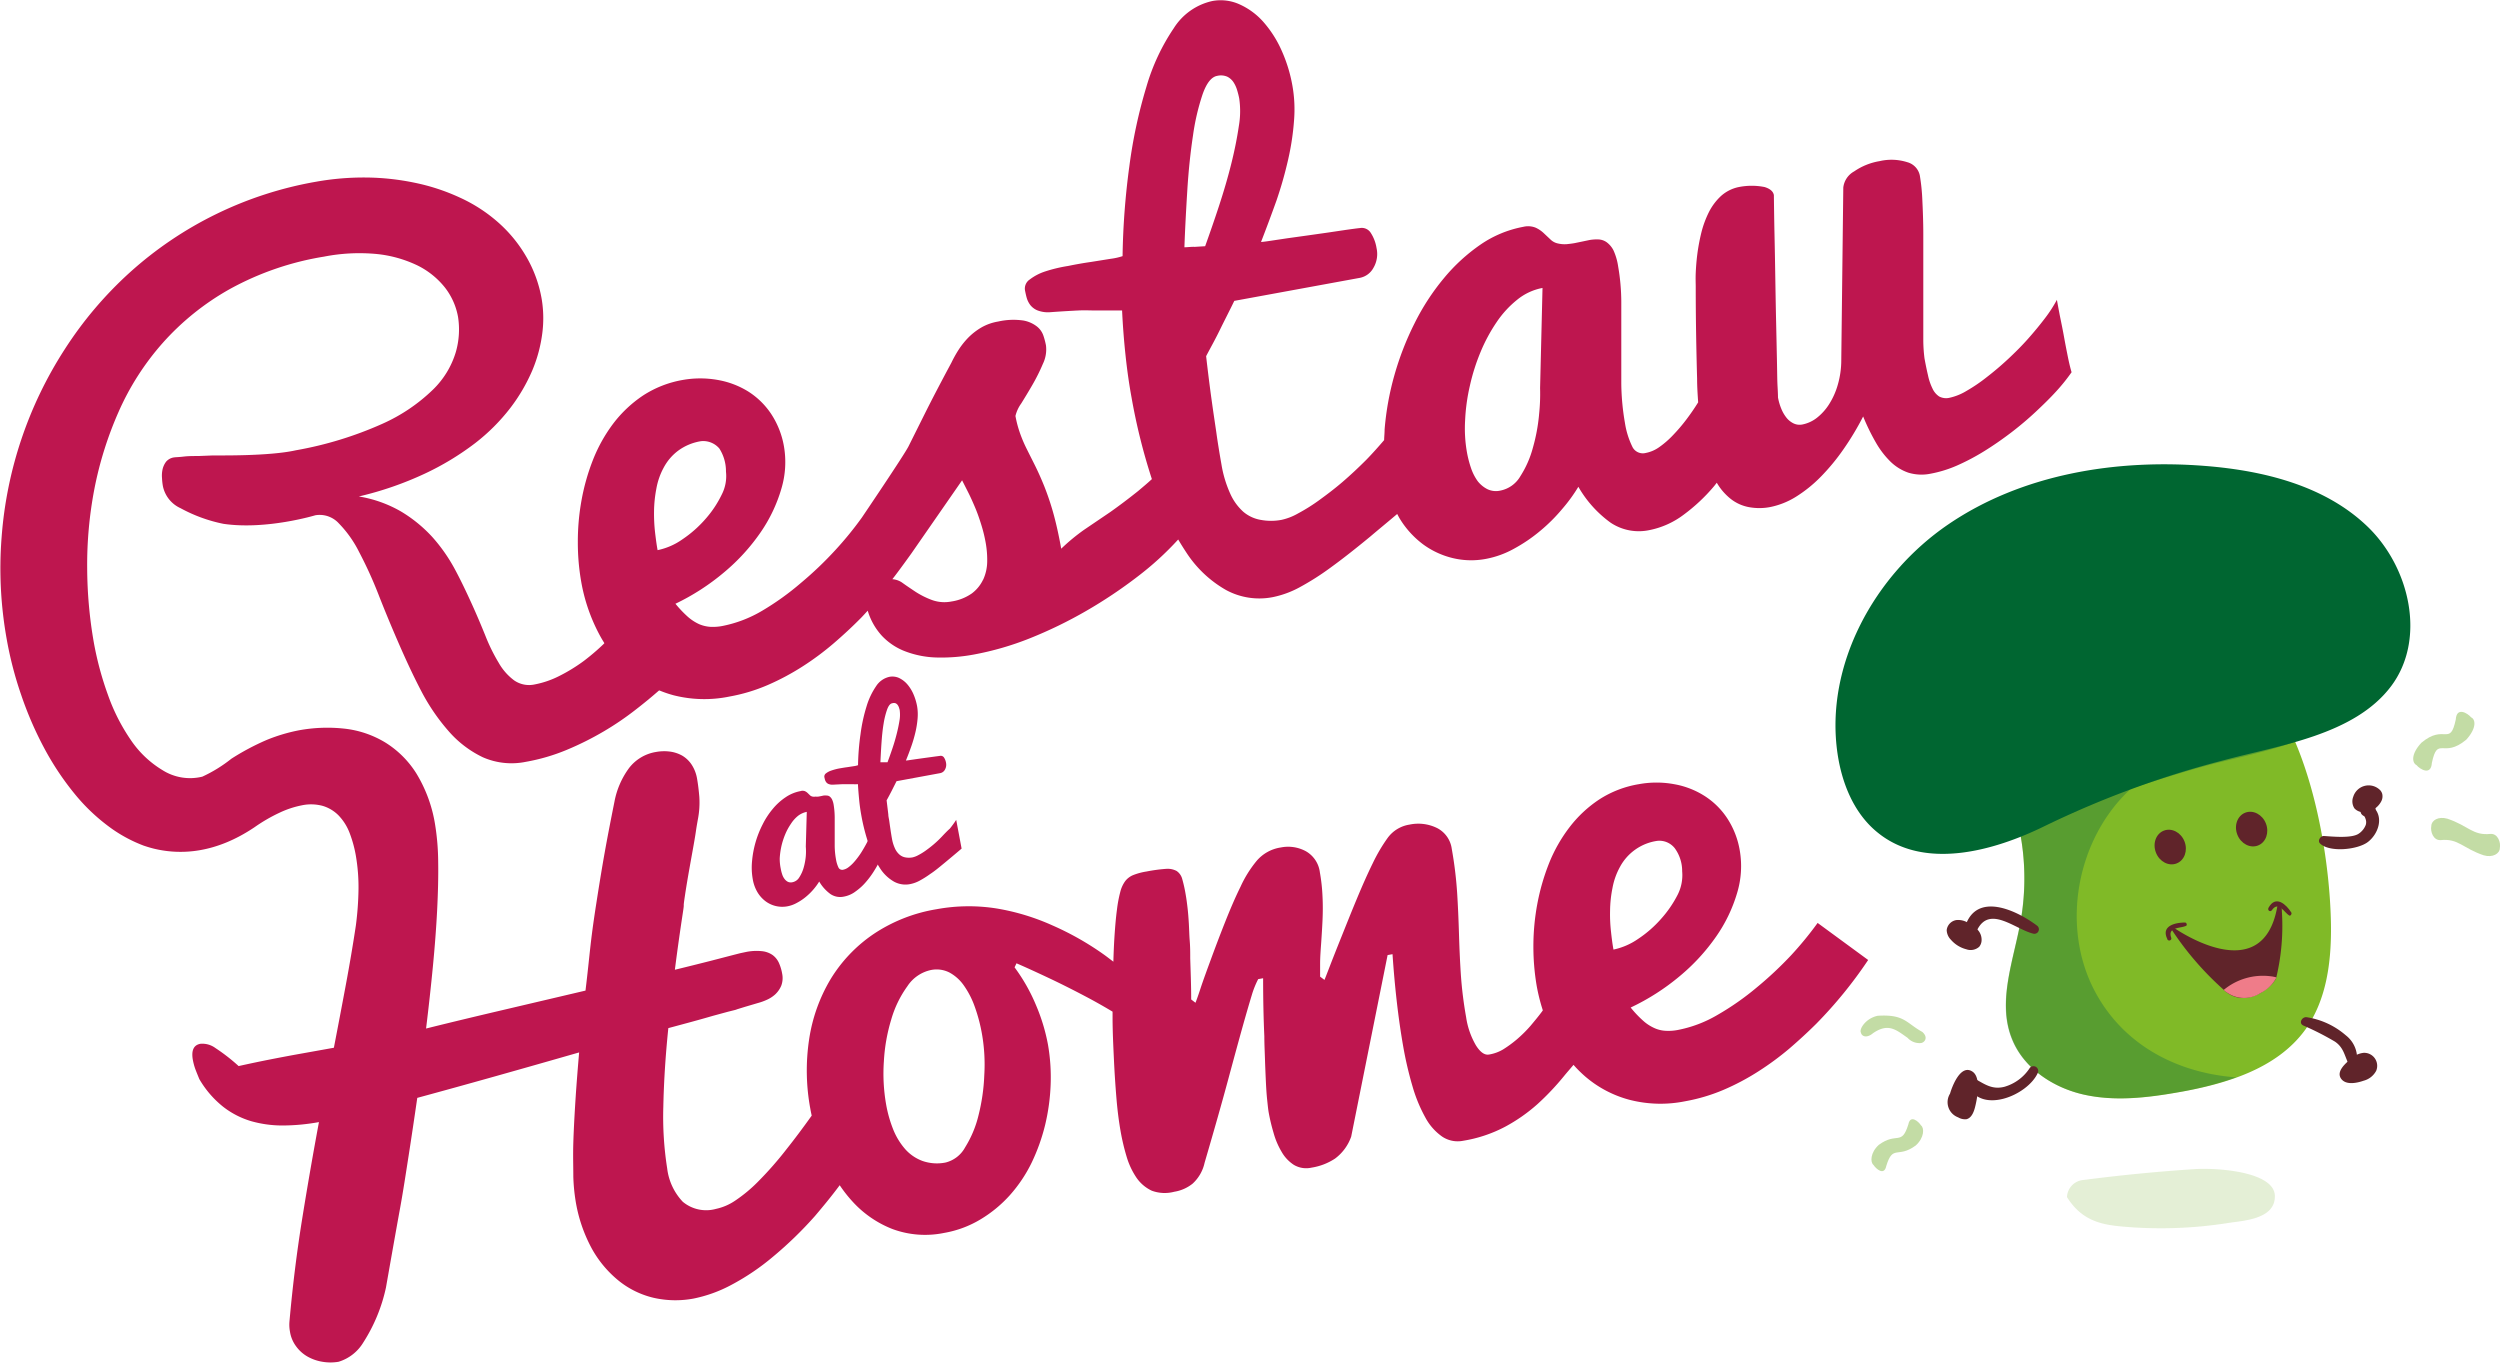 <svg xmlns="http://www.w3.org/2000/svg" viewBox="0 0 309.69 168.79"><defs><style>.cls-1{isolation:isolate;}.cls-2{fill:#be164f;}.cls-3{fill:#171731;}.cls-4,.cls-9{fill:#c3dca5;}.cls-4{opacity:0.45;}.cls-5{fill:#80ba27;}.cls-6{fill:#116843;opacity:0.35;mix-blend-mode:multiply;}.cls-7{fill:#006631;}.cls-8{fill:#60242a;}.cls-10{fill:#ef7c89;}</style></defs><title>Logo Restau at Home</title><g class="cls-1"><g id="Calque_1" data-name="Calque 1"><path class="cls-2" d="M261.52,366a12.83,12.83,0,0,1-.68,1.22,10.57,10.57,0,0,1-1,1.37,6.93,6.93,0,0,1-1.29,1.19,3.44,3.44,0,0,1-1.48.66,2.16,2.16,0,0,1-1.66-.32,5.1,5.1,0,0,1-1.39-1.55,7.25,7.25,0,0,1-.69.95,7.52,7.52,0,0,1-.94.93,6.39,6.39,0,0,1-1.13.76,3.87,3.87,0,0,1-1.23.44,3.47,3.47,0,0,1-2.65-.63,3.91,3.91,0,0,1-1-1.11,4.65,4.65,0,0,1-.59-1.62,8.23,8.23,0,0,1-.09-2.23,12.35,12.35,0,0,1,1.31-4.56,9.73,9.73,0,0,1,1.26-1.93,7.41,7.41,0,0,1,1.59-1.44,4.83,4.83,0,0,1,1.84-.76.83.83,0,0,1,.53,0,1.12,1.12,0,0,1,.35.23l.29.28a.66.66,0,0,0,.33.17,1.1,1.1,0,0,0,.36,0,2.2,2.2,0,0,0,.36,0l.32-.06.32-.07a1.82,1.82,0,0,1,.4,0,.6.6,0,0,1,.36.12,1.09,1.09,0,0,1,.29.36,2.45,2.45,0,0,1,.2.67,10,10,0,0,1,.13,1.53c0,.57,0,1.15,0,1.75s0,1.2,0,1.8a9.76,9.76,0,0,0,.16,1.67,3.72,3.72,0,0,0,.3,1,.51.51,0,0,0,.58.29,1.57,1.57,0,0,0,.6-.26,4.47,4.47,0,0,0,.59-.51,7.46,7.46,0,0,0,.56-.66,9,9,0,0,0,.52-.74c.37-.59.73-1.25,1.09-2Zm-12.26,1a4.69,4.69,0,0,0,.17.67,1.84,1.84,0,0,0,.28.56,1.24,1.24,0,0,0,.42.37.86.86,0,0,0,.56.06,1.27,1.27,0,0,0,.87-.62,4.32,4.32,0,0,0,.54-1.21,7.6,7.6,0,0,0,.26-1.41,7.18,7.18,0,0,0,0-1.17l.12-4.31a2.63,2.63,0,0,0-1.08.49,4.16,4.16,0,0,0-.89,1,7.22,7.22,0,0,0-.7,1.29,9.2,9.2,0,0,0-.47,1.46,9.71,9.71,0,0,0-.21,1.49A6,6,0,0,0,249.26,367Z" transform="translate(-152.54 -259.37)"/><path class="cls-2" d="M271.66,364.49c-.81.69-1.54,1.3-2.17,1.82s-1.21,1-1.71,1.32a11.75,11.75,0,0,1-1.37.86,4.16,4.16,0,0,1-1.13.4,2.94,2.94,0,0,1-2-.31,5,5,0,0,1-1.71-1.63,12.07,12.07,0,0,1-1.35-2.81,24.67,24.67,0,0,1-1-3.86c-.1-.57-.19-1.17-.25-1.82s-.12-1.3-.15-1.95a5.23,5.23,0,0,1-.67,0h-.51l-.69,0-1.19.06a1.27,1.27,0,0,1-.55-.07.7.7,0,0,1-.32-.23,1.07,1.07,0,0,1-.16-.32l-.07-.3a.49.49,0,0,1,.2-.48,2.21,2.21,0,0,1,.67-.35,6.94,6.94,0,0,1,.93-.25c.35-.06.68-.12,1-.16l.85-.13a2.7,2.7,0,0,0,.52-.12,30.6,30.6,0,0,1,.31-3.86,20.33,20.33,0,0,1,.74-3.41,9,9,0,0,1,1.19-2.52,2.64,2.64,0,0,1,1.66-1.16,2,2,0,0,1,1.17.14,3.17,3.17,0,0,1,1,.75,4.8,4.8,0,0,1,.78,1.23,6.9,6.9,0,0,1,.47,1.54,6.06,6.06,0,0,1,.06,1.49,11.51,11.51,0,0,1-.26,1.67,16.35,16.35,0,0,1-.51,1.76c-.21.6-.43,1.19-.68,1.79a3.52,3.52,0,0,0,.43-.05l.69-.1.85-.12.88-.12.8-.11.61-.08a.48.48,0,0,1,.46.21,1.7,1.7,0,0,1,.25.65,1.23,1.23,0,0,1-.14.86.84.84,0,0,1-.57.42l-5.42,1-.63,1.25c-.22.42-.41.79-.6,1.12l.21,1.74c0,.25.07.5.11.76s.07.52.11.78.07.5.11.74.07.45.11.65a4.86,4.86,0,0,0,.37,1.26,2.24,2.24,0,0,0,.56.78,1.51,1.51,0,0,0,.74.36,2.42,2.42,0,0,0,.89,0,2.69,2.69,0,0,0,.72-.28,7.52,7.52,0,0,0,.91-.56c.32-.23.66-.49,1-.78s.69-.62,1-.95.65-.69,1-1a12.17,12.17,0,0,0,.78-1.08ZM264,347.42c0-.11-.05-.22-.08-.35a1.33,1.33,0,0,0-.16-.34.69.69,0,0,0-.27-.24.67.67,0,0,0-.43,0q-.37.06-.63.78A9.89,9.89,0,0,0,262,349c-.12.71-.2,1.49-.26,2.34s-.1,1.66-.14,2.46l.44,0,.44,0c.2-.53.4-1.1.61-1.72s.38-1.21.53-1.8.26-1.12.34-1.62A4.13,4.13,0,0,0,264,347.42Z" transform="translate(-152.54 -259.37)"/><path class="cls-2" d="M408.6,303.08c-.14-.7-.27-1.38-.39-2.05s-.26-1.36-.41-2.09-.3-1.54-.46-2.43a16.53,16.53,0,0,1-1.46,2.26c-.62.82-1.32,1.67-2.09,2.54s-1.62,1.72-2.5,2.54-1.77,1.57-2.64,2.24a20.18,20.18,0,0,1-2.5,1.7,6.89,6.89,0,0,1-2.09.85,1.83,1.83,0,0,1-1.31-.16,2.34,2.34,0,0,1-.83-1,6.75,6.75,0,0,1-.55-1.63c-.15-.63-.29-1.32-.43-2.08a18.61,18.61,0,0,1-.15-2.22q0-1.6,0-3.75c0-1.43,0-3,0-4.63s0-3.25,0-4.8-.06-3-.12-4.26a24,24,0,0,0-.31-3,2.16,2.16,0,0,0-1.56-1.65,6.48,6.48,0,0,0-3.42-.13,7.8,7.8,0,0,0-3.15,1.27,2.62,2.62,0,0,0-1.35,2l-.25,21.38a11,11,0,0,1-.44,3.08,9.14,9.14,0,0,1-1.09,2.42,6.67,6.67,0,0,1-1.52,1.67,4.24,4.24,0,0,1-1.75.8,1.74,1.74,0,0,1-1.11-.13,2.53,2.53,0,0,1-.89-.72,4.49,4.49,0,0,1-.64-1.12,6.69,6.69,0,0,1-.4-1.38s0-.46-.05-1.29-.05-1.94-.08-3.3-.06-2.93-.1-4.67-.07-3.53-.1-5.38-.06-3.67-.1-5.48-.06-3.46-.08-4.94c-.08-.46-.47-.79-1.15-1a8.18,8.18,0,0,0-3.19,0,4.69,4.69,0,0,0-2.21,1.11,7.09,7.09,0,0,0-1.5,2,12.36,12.36,0,0,0-.93,2.52,24.71,24.71,0,0,0-.5,2.66c-.11.86-.17,1.65-.2,2.36s0,1.29,0,1.71c0,4.28.08,8.07.17,11.39,0,1,.07,2,.13,2.92l0,0c-.45.73-.94,1.44-1.47,2.14a21.11,21.11,0,0,1-1.63,1.91,11.19,11.19,0,0,1-1.68,1.47,4.27,4.27,0,0,1-1.71.75,1.44,1.44,0,0,1-1.68-.81,10.22,10.22,0,0,1-.9-2.92,29.9,29.9,0,0,1-.45-4.81c0-1.71,0-3.43,0-5.16s0-3.41,0-5a26.17,26.17,0,0,0-.39-4.4,7.37,7.37,0,0,0-.58-2,2.86,2.86,0,0,0-.84-1,1.9,1.9,0,0,0-1-.35,5.15,5.15,0,0,0-1.16.08l-.91.19-.92.19c-.35.06-.7.1-1,.13a3.73,3.73,0,0,1-1.05-.09,1.85,1.85,0,0,1-.93-.5l-.84-.79a3.68,3.68,0,0,0-1-.67,2.53,2.53,0,0,0-1.53-.1,13.81,13.81,0,0,0-5.29,2.2,22.31,22.31,0,0,0-4.55,4.18,28.55,28.55,0,0,0-3.62,5.57,36.23,36.23,0,0,0-2.5,6.44,34.93,34.93,0,0,0-1.21,6.71c0,.45-.05.88-.06,1.32-.71.83-1.44,1.65-2.21,2.44-1,1-1.94,1.88-2.94,2.74s-2,1.61-2.91,2.27a22.44,22.44,0,0,1-2.6,1.63,7.21,7.21,0,0,1-2.06.8,7,7,0,0,1-2.57,0,4.5,4.5,0,0,1-2.15-1,6.65,6.65,0,0,1-1.62-2.24,14.44,14.44,0,0,1-1.09-3.62c-.1-.57-.21-1.2-.32-1.88s-.22-1.38-.32-2.12l-.33-2.23c-.11-.75-.21-1.48-.31-2.19-.22-1.64-.43-3.31-.62-5,.52-1,1.09-2,1.69-3.23s1.21-2.4,1.8-3.62l15.6-2.86a2.44,2.44,0,0,0,1.63-1.22,3.38,3.38,0,0,0,.39-2.46,4.85,4.85,0,0,0-.72-1.89,1.31,1.31,0,0,0-1.33-.59c-.47.05-1.06.13-1.76.23l-2.29.34-2.54.36-2.44.34-2,.3c-.57.09-1,.14-1.23.16q1-2.58,1.93-5.18a49,49,0,0,0,1.44-5.08,32.12,32.12,0,0,0,.72-4.79,16.83,16.83,0,0,0-.2-4.31,18.42,18.42,0,0,0-1.37-4.43,13.86,13.86,0,0,0-2.26-3.51,8.7,8.7,0,0,0-2.94-2.15,5.65,5.65,0,0,0-3.37-.4,7.57,7.57,0,0,0-4.76,3.37,25.67,25.67,0,0,0-3.39,7.26,61.25,61.25,0,0,0-2.11,9.83,92.52,92.52,0,0,0-.84,11.14,7.87,7.87,0,0,1-1.48.33l-2.44.39c-.92.13-1.87.3-2.85.5A18.06,18.06,0,0,0,282,293a6.41,6.41,0,0,0-1.91,1,1.35,1.35,0,0,0-.57,1.38c.05.25.11.54.2.87a2.74,2.74,0,0,0,.46.92,2.19,2.19,0,0,0,.93.67,3.64,3.64,0,0,0,1.58.2c1.5-.11,2.64-.17,3.43-.21s1.45,0,2,0l1.47,0c.47,0,1.12,0,1.95,0q.13,2.79.43,5.59c.2,1.87.45,3.61.75,5.24a74.22,74.22,0,0,0,2.51,10.06c-.57.53-1.14,1-1.72,1.49q-1.74,1.39-3.42,2.58L286.83,325a24.27,24.27,0,0,0-2.83,2.34c-.31-1.73-.65-3.23-1-4.48a33.67,33.67,0,0,0-1.11-3.28c-.38-.94-.75-1.76-1.1-2.47s-.69-1.37-1-2a16.9,16.9,0,0,1-.85-1.95,13.92,13.92,0,0,1-.61-2.26,4.35,4.35,0,0,1,.71-1.54c.44-.71.91-1.48,1.4-2.33a23.13,23.13,0,0,0,1.29-2.59,4.08,4.08,0,0,0,.38-2.29,9.43,9.43,0,0,0-.3-1.15,2.49,2.49,0,0,0-.8-1.17,3.81,3.81,0,0,0-1.73-.76,8.6,8.6,0,0,0-3.09.13,6.27,6.27,0,0,0-2.07.73,8,8,0,0,0-1.58,1.21,9.72,9.72,0,0,0-1.22,1.51,14.83,14.83,0,0,0-.92,1.64c-1.33,2.48-2.41,4.55-3.23,6.19l-2.09,4.19c-.58,1.14-5.78,8.82-5.78,8.82a42.72,42.72,0,0,1-3.26,4,44.48,44.48,0,0,1-4.26,4.07A33.54,33.54,0,0,1,247,335a15.53,15.53,0,0,1-5,1.92,6.2,6.2,0,0,1-1.47.1,4.28,4.28,0,0,1-1.38-.33,5.74,5.74,0,0,1-1.41-.92,14.26,14.26,0,0,1-1.53-1.61,28.26,28.26,0,0,0,6.06-3.92,24.64,24.64,0,0,0,4.5-4.94,18.74,18.74,0,0,0,2.56-5.38,11.48,11.48,0,0,0,.32-5.27,10.58,10.58,0,0,0-1.58-4,9.52,9.52,0,0,0-2.84-2.78,10.61,10.61,0,0,0-3.76-1.43,12.36,12.36,0,0,0-4.37,0,13.12,13.12,0,0,0-4.91,1.93,15.35,15.35,0,0,0-3.66,3.44,19.11,19.11,0,0,0-2.52,4.49,26.49,26.49,0,0,0-1.44,5.08,28.68,28.68,0,0,0-.45,5.22,27.93,27.93,0,0,0,.43,4.9,21.9,21.9,0,0,0,2.13,6.27,16.21,16.21,0,0,0,3.86,4.88,14.09,14.09,0,0,0,5.45,2.85,15.46,15.46,0,0,0,6.94.15,21.34,21.34,0,0,0,4.71-1.42A30.38,30.38,0,0,0,252,341.9a34.49,34.49,0,0,0,3.84-2.86q1.8-1.55,3.32-3.09c.3-.3.58-.62.87-.93a8,8,0,0,0,1.71,3.06,7.71,7.71,0,0,0,3,2,11.75,11.75,0,0,0,3.89.74,22,22,0,0,0,4.55-.37,36.66,36.66,0,0,0,6.91-2,54.14,54.14,0,0,0,7-3.4,58,58,0,0,0,6.4-4.28,37.62,37.62,0,0,0,5-4.57c.33.56.67,1.1,1,1.6a14.28,14.28,0,0,0,4.93,4.66,8.64,8.64,0,0,0,5.79.88,11.85,11.85,0,0,0,3.25-1.18,32.89,32.89,0,0,0,3.91-2.48c1.45-1.05,3.08-2.33,4.91-3.84,1-.85,2.15-1.79,3.34-2.8.11.2.21.41.33.6a11.32,11.32,0,0,0,2.93,3.2,10.29,10.29,0,0,0,3.69,1.68,9.75,9.75,0,0,0,4,.09,11.52,11.52,0,0,0,3.54-1.28,19.58,19.58,0,0,0,3.23-2.2,21.11,21.11,0,0,0,2.72-2.71,19.67,19.67,0,0,0,2-2.75,14.15,14.15,0,0,0,4,4.45,6.29,6.29,0,0,0,4.79.92,10.42,10.42,0,0,0,4.27-1.92,21.89,21.89,0,0,0,3.69-3.45c.14-.16.26-.33.4-.5a7.12,7.12,0,0,0,1.6,1.9,5.17,5.17,0,0,0,2.37,1.12,7.1,7.1,0,0,0,2.6,0,9.6,9.6,0,0,0,3.23-1.28,16.67,16.67,0,0,0,3.08-2.48,26,26,0,0,0,2.8-3.39,34.69,34.69,0,0,0,2.45-4.08,26.15,26.15,0,0,0,1.57,3.22,10.88,10.88,0,0,0,1.82,2.38,5.94,5.94,0,0,0,2.2,1.36,5.6,5.6,0,0,0,2.76.13,15,15,0,0,0,3.25-1,27.33,27.33,0,0,0,3.41-1.8c1.13-.7,2.24-1.47,3.34-2.31s2.11-1.7,3.05-2.58,1.8-1.72,2.56-2.56a22.71,22.71,0,0,0,1.86-2.32C408.89,304.57,408.74,303.78,408.6,303.08ZM234,327.52c-.11-.59-.21-1.32-.31-2.17a20.79,20.79,0,0,1-.13-2.66,15.75,15.75,0,0,1,.29-2.8,8.53,8.53,0,0,1,.91-2.6,6.32,6.32,0,0,1,1.76-2.07,6.48,6.48,0,0,1,2.87-1.2,2.63,2.63,0,0,1,2.26.91,5.22,5.22,0,0,1,.82,2.86,5,5,0,0,1-.53,2.86,13.22,13.22,0,0,1-2,3,14.51,14.51,0,0,1-2.85,2.52A8.22,8.22,0,0,1,234,327.52Zm40.32,3.66a4.59,4.59,0,0,1-1.39,1.7,5.94,5.94,0,0,1-2.53,1,4.51,4.51,0,0,1-2.43-.19,10.39,10.39,0,0,1-2-1c-.6-.4-1.14-.76-1.61-1.1a2.41,2.41,0,0,0-1.28-.47c.79-1,2.35-3.18,2.35-3.18l6.29-9.07.75,1.48c.29.57.57,1.2.85,1.86s.53,1.37.76,2.11a17.83,17.83,0,0,1,.55,2.21,12.25,12.25,0,0,1,.2,2.46A5.57,5.57,0,0,1,274.33,331.18ZM299.26,290c.08-2.28.21-4.64.36-7.07s.39-4.69.7-6.75a28.12,28.12,0,0,1,1.2-5.15c.49-1.38,1.09-2.13,1.79-2.26a2,2,0,0,1,1.26.1,2,2,0,0,1,.78.7,3.71,3.71,0,0,1,.45,1c.11.36.19.69.25,1A10.84,10.84,0,0,1,306,275c-.21,1.43-.52,3-.94,4.68s-.93,3.42-1.51,5.19-1.16,3.43-1.72,5l-1.29.08C300.09,289.93,299.67,290,299.26,290Zm43.93,20.78a22.41,22.41,0,0,1-.76,4.05,12.48,12.48,0,0,1-1.54,3.51,3.69,3.69,0,0,1-2.48,1.8,2.45,2.45,0,0,1-1.63-.18,3.59,3.59,0,0,1-1.2-1,6.15,6.15,0,0,1-.82-1.62,13.12,13.12,0,0,1-.5-1.94,16.94,16.94,0,0,1-.23-3.91,23.64,23.64,0,0,1,.58-4.28,24.91,24.91,0,0,1,1.33-4.22,20.51,20.51,0,0,1,2-3.72,12.44,12.44,0,0,1,2.58-2.8,7,7,0,0,1,3.1-1.43l-.3,12.4A24.41,24.41,0,0,1,343.19,310.75Z" transform="translate(-152.54 -259.37)"/><path class="cls-3" d="M406.66,328.25l-.46-.12A2.79,2.79,0,0,0,406.66,328.25Z" transform="translate(-152.54 -259.37)"/><path class="cls-4" d="M428.55,410.87a53.41,53.41,0,0,1-13.42.41c-2.29-.23-4.73-.71-6.54-3.62a2.21,2.21,0,0,1,2.06-2.12q6.84-.89,13.69-1.34c3.09-.2,9.92.36,10,3.29S430.44,410.57,428.55,410.87Z" transform="translate(-152.54 -259.37)"/><path class="cls-5" d="M441.29,373.92c.06,4.53-.52,9.31-3.18,13-3.53,4.87-9.85,6.73-15.77,7.77-3.87.68-7.86,1.14-11.69.27s-7.48-3.3-8.9-7c-1.79-4.57.23-9.62,1.1-14.45a30.58,30.58,0,0,0-1.9-17.09c-.72-1.72-1.63-3.45-1.62-5.32,0-2.6,1.77-4.87,3.73-6.57,6.5-5.66,19.64-8.37,27.12-2.72C438.32,348,441.16,364.47,441.29,373.92Z" transform="translate(-152.54 -259.37)"/><path class="cls-6" d="M402.82,362.77a29.93,29.93,0,0,1,0,10.76c-.86,4.84-2.89,9.89-1.1,14.47,1.41,3.64,5.09,6.08,8.9,6.95s7.83.41,11.68-.27a42.6,42.6,0,0,0,7.25-1.85c-7.08-.52-13.74-3.81-17.37-10.41-4.47-8.12-2.44-19.15,4.34-25.36-1,.34,4.93-1.65,9.17-2.8,3.41-.92,7.42-1.68,11.15-3-1.66-3.91-3.86-7.32-6.69-9.46-7.48-5.66-20.62-2.93-27.12,2.72-2,1.7-3.73,4-3.73,6.57,0,1.87.9,3.6,1.62,5.32A30,30,0,0,1,402.82,362.77Zm7.84-3.52c.79-.33,1.59-.64,2.38-.94C412.24,358.61,411.45,358.93,410.66,359.25Zm-7,3.12c1-.48,2-.94,2.94-1.39C405.61,361.43,404.63,361.89,403.65,362.37Zm4.07-1.88,1.95-.84Z" transform="translate(-152.54 -259.37)"/><path class="cls-7" d="M448.72,344.4c4.4-5.82,2.36-14.74-2.9-19.8s-12.82-6.93-20.09-7.51c-11.06-.88-22.68,1-31.83,7.23s-15.35,17.45-13.73,28.43c.55,3.7,2.05,7.42,5,9.78,5.69,4.6,14.17,2.37,20.74-.87A118.32,118.32,0,0,1,428,353.55C434.8,351.71,444.14,350.46,448.72,344.4Z" transform="translate(-152.54 -259.37)"/><path class="cls-8" d="M440.41,362.93c1,.06,3.48.33,4.35-.31a2.29,2.29,0,0,0,.84-1.06c.16-.54-.09-.9-.3-1.38a.76.76,0,0,1,1.26-.82c1.31,1.28.58,3.32-.68,4.3s-4.76,1.34-5.94.2C439.58,363.51,440,362.91,440.41,362.93Z" transform="translate(-152.54 -259.37)"/><path class="cls-8" d="M447.39,357.26a1.11,1.11,0,0,1,.25.45,1.34,1.34,0,0,1-.16,1,2.5,2.5,0,0,1-2.11,1.27,1.5,1.5,0,0,1-1.17-.47,1.58,1.58,0,0,1-.15-1.44A2,2,0,0,1,447.39,357.26Z" transform="translate(-152.54 -259.37)"/><path class="cls-8" d="M445.74,360.55a1,1,0,0,0,.74-.27.81.81,0,0,0,.25-1,.72.72,0,0,0-.62-.25,1.8,1.8,0,0,0-.66.23C444.57,359.69,445,360.51,445.74,360.55Z" transform="translate(-152.54 -259.37)"/><path class="cls-8" d="M445.35,393.24A2.45,2.45,0,0,0,446.9,392a1.61,1.61,0,0,0-1.56-2.21,2.73,2.73,0,0,0-1.6.76c-.64.54-1.81,1.53-1.21,2.42S444.58,393.51,445.35,393.24Z" transform="translate(-152.54 -259.37)"/><path class="cls-8" d="M438.29,385.38a9.62,9.62,0,0,1,4.85,2.25,3.6,3.6,0,0,1,1.36,3.31.59.59,0,0,1-1.08.12c-.48-1.05-.6-1.95-1.64-2.66a34.7,34.7,0,0,0-3.93-2C437.24,386.09,437.73,385.29,438.29,385.38Z" transform="translate(-152.54 -259.37)"/><path class="cls-8" d="M396,374.07c1.43-4.26,6.34-1.94,8.86-.05a.56.56,0,0,1-.48,1c-2.25-.57-5.4-3.56-6.93-.42C397.09,375.34,395.72,374.93,396,374.07Z" transform="translate(-152.54 -259.37)"/><path class="cls-8" d="M397.17,393c1.25.68,2.14,1.38,3.66,1a5.58,5.58,0,0,0,3.16-2.35.59.59,0,0,1,1,.59c-1.22,2.82-7.18,5.3-8.7,1.45C396.11,393.11,396.76,392.73,397.17,393Z" transform="translate(-152.54 -259.37)"/><path class="cls-8" d="M396.83,374.09A1.8,1.8,0,0,1,398,376a1.32,1.32,0,0,1-.29.66,1.6,1.6,0,0,1-1.6.3,3.77,3.77,0,0,1-1.91-1.19,1.76,1.76,0,0,1-.51-1.19,1.42,1.42,0,0,1,1.23-1.24,2.32,2.32,0,0,1,1.75.6Z" transform="translate(-152.54 -259.37)"/><path class="cls-8" d="M394.1,394.85a2,2,0,0,0,1,2.93,1.7,1.7,0,0,0,1,.24c.63-.12.93-.84,1.09-1.46.26-1,.81-3.67-.29-4.43C395.44,391.12,394.38,393.89,394.1,394.85Z" transform="translate(-152.54 -259.37)"/><path class="cls-9" d="M458.05,351c-2.88,2.4-3.53-.54-4.26,2.87-.1,1.63-1.47.8-1.9.28h0c-.53-.26-.75-1.31.6-2.77,2.88-2.41,3.53.54,4.26-2.87.1-1.63,1.47-.8,1.9-.28h0C459.18,348.46,459.4,349.51,458.05,351Z" transform="translate(-152.54 -259.37)"/><path class="cls-9" d="M455.72,360.79c2.58.86,3.14,2.12,5.34,1.88.91-.05,1.29,1.07,1.15,1.75h0c0,.69-.89,1.23-2,.9-2.58-.86-3.14-2.12-5.34-1.88-.91.05-1.29-1.07-1.15-1.75h0C453.73,361,454.58,360.46,455.72,360.79Z" transform="translate(-152.54 -259.37)"/><path class="cls-9" d="M385.28,401.19c2.24-1.65,2.82.19,3.66-2.54.25-1.25,1.26-.35,1.57.13h0c.42.33.41,1.53-.66,2.49-2.24,1.65-2.82-.18-3.65,2.55-.26,1.24-1.27.34-1.58-.14h0C384.21,403.36,384.21,402.16,385.28,401.19Z" transform="translate(-152.54 -259.37)"/><path class="cls-9" d="M388.84,387.93c-1.43-1-2.38-1.87-4.28-.57-.71.61-1.38.46-1.5-.08h0c-.23-.41.57-1.76,2.08-2.08,3.32-.21,3.51.89,5.53,2,.79.7.27,1.33-.18,1.38h0A2,2,0,0,1,388.84,387.93Z" transform="translate(-152.54 -259.37)"/><ellipse class="cls-8" cx="421.38" cy="364.3" rx="1.9" ry="2.18" transform="translate(-256.09 -81.42) rotate(-21.3)"/><ellipse class="cls-8" cx="431.47" cy="362.08" rx="1.9" ry="2.18" transform="translate(-254.6 -77.91) rotate(-21.3)"/><path class="cls-8" d="M421.75,374.24s11.08,7.91,12.9-2.61c0,0,.55-.66.56.66a27.56,27.56,0,0,1-.69,8.16c-.29,1-3.54,3.9-6.21,1.8a37.55,37.55,0,0,1-6.69-7.63C421.37,374.27,422,374.6,421.75,374.24Z" transform="translate(-152.54 -259.37)"/><path class="cls-8" d="M421,375.65c-.77-1.63,1.08-2,2.21-2,.2,0,.3.33.13.41-.71.33-2.29.13-1.85,1.44A.26.26,0,1,1,421,375.65Z" transform="translate(-152.54 -259.37)"/><path class="cls-8" d="M433.56,371.81c.91-1.64,2.22-.35,2.82.6.1.17-.1.46-.26.37-.65-.4-1.33-1.84-2.15-.66C433.77,372.4,433.38,372.14,433.56,371.81Z" transform="translate(-152.54 -259.37)"/><path class="cls-10" d="M428,382a4.42,4.42,0,0,0,.75.53,3.69,3.69,0,0,0,3.79-.13,4.47,4.47,0,0,0,2-1.95,4.13,4.13,0,0,0-.78-.15A7.6,7.6,0,0,0,428,382Z" transform="translate(-152.54 -259.37)"/><path class="cls-2" d="M178,353.91" transform="translate(-152.54 -259.37)"/><path class="cls-2" d="M377.7,373.7a43.16,43.16,0,0,1-3.28,4,45.68,45.68,0,0,1-4.27,4,33.57,33.57,0,0,1-4.83,3.38,15.43,15.43,0,0,1-5,1.89,6.18,6.18,0,0,1-1.47.09,3.83,3.83,0,0,1-1.38-.34,5.33,5.33,0,0,1-1.4-.92,13.61,13.61,0,0,1-1.53-1.62,28.16,28.16,0,0,0,6.08-3.89,24.7,24.7,0,0,0,4.52-4.92,18.58,18.58,0,0,0,2.58-5.36,11.46,11.46,0,0,0,.34-5.26,10.43,10.43,0,0,0-1.55-4,9.4,9.4,0,0,0-2.83-2.79,10.38,10.38,0,0,0-3.76-1.45,12.06,12.06,0,0,0-4.36,0,12.91,12.91,0,0,0-4.92,1.9,15.15,15.15,0,0,0-3.67,3.43,18.84,18.84,0,0,0-2.54,4.47,27.19,27.19,0,0,0-1.46,5.07,28.64,28.64,0,0,0-.48,5.22,29,29,0,0,0,.41,4.9,23.3,23.3,0,0,0,.75,3l0,.05c-.47.65-1,1.28-1.51,1.89a16.34,16.34,0,0,1-1.67,1.66,14.64,14.64,0,0,1-1.75,1.28A5,5,0,0,1,337,390c-.55.1-1.09-.28-1.63-1.14a9.67,9.67,0,0,1-1.21-3.47,49.21,49.21,0,0,1-.66-5.36c-.11-1.7-.18-3.38-.23-5.05s-.12-3.36-.23-5.08a49.08,49.08,0,0,0-.66-5.37,3.4,3.4,0,0,0-1.83-2.59,5.26,5.26,0,0,0-3.41-.42,4.13,4.13,0,0,0-2.69,1.63,20.44,20.44,0,0,0-1.86,3.16c-.62,1.26-1.26,2.7-1.94,4.33s-1.3,3.19-1.89,4.66-1.09,2.73-1.49,3.77-.62,1.6-.66,1.69l-.54-.41c0-.05,0-.17,0-.33s0-.58,0-1.22c0-.93.08-1.84.14-2.74s.12-1.8.16-2.73.05-1.88,0-2.85a22.34,22.34,0,0,0-.33-3.05,3.49,3.49,0,0,0-1.73-2.61,4.6,4.6,0,0,0-3.1-.47,4.87,4.87,0,0,0-3,1.66,14.28,14.28,0,0,0-2,3.21c-.62,1.25-1.24,2.69-1.88,4.3s-1.22,3.14-1.76,4.61-1,2.72-1.34,3.76-.56,1.61-.6,1.7l-.53-.41c0-1.75-.07-3.45-.12-5.09,0-.7,0-1.42-.06-2.15s-.07-1.45-.11-2.14-.09-1.34-.16-1.95-.14-1.13-.22-1.59a17.28,17.28,0,0,0-.44-2,1.72,1.72,0,0,0-.7-1A2.38,2.38,0,0,0,297,367a19.67,19.67,0,0,0-2.44.33,7.61,7.61,0,0,0-1.64.44,2.37,2.37,0,0,0-1,.76,3.85,3.85,0,0,0-.61,1.35,16.14,16.14,0,0,0-.41,2.21c-.12.89-.22,2-.31,3.41-.06.93-.1,1.94-.13,3-.4-.3-.79-.61-1.2-.9A35.85,35.85,0,0,0,282.9,374a28,28,0,0,0-6.89-2.09,22,22,0,0,0-7.45.09,19.77,19.77,0,0,0-7.84,3.1,18.15,18.15,0,0,0-5.31,5.6,20.39,20.39,0,0,0-2.64,7.43,25.91,25.91,0,0,0,.15,8.59c.05.29.11.57.17.85q-1.65,2.31-3.09,4.12a43.56,43.56,0,0,1-3.5,4,18.2,18.2,0,0,1-2.92,2.43,6.7,6.7,0,0,1-2.34,1,4.52,4.52,0,0,1-4.12-.88,7.24,7.24,0,0,1-1.93-4.12,41.22,41.22,0,0,1-.48-7.65c.06-3,.26-6.24.62-9.74l2.74-.74c.92-.25,1.85-.51,2.81-.79l1.84-.5.84-.21a1.62,1.62,0,0,0,.3-.1l.26-.08.68-.21,1.59-.47a7,7,0,0,0,1.1-.39,3.89,3.89,0,0,0,1.08-.69,3.18,3.18,0,0,0,.75-1.08,2.7,2.7,0,0,0,.11-1.49,5.49,5.49,0,0,0-.41-1.35,2.47,2.47,0,0,0-.77-.95,2.8,2.8,0,0,0-1.31-.48,6.52,6.52,0,0,0-2,.1l-.71.15-.82.21-2.85.74c-1.26.32-2.73.69-4.42,1.1q.42-3.3.93-6.67c.35-2.24,0-.39.32-2.53s.72-4.24,1.08-6.28.2-1.36.52-3.15a10.86,10.86,0,0,0,.18-2.78c-.07-.84-.16-1.57-.27-2.2a4.59,4.59,0,0,0-.67-1.78,3.59,3.59,0,0,0-1.19-1.14,4.23,4.23,0,0,0-1.54-.5,5.66,5.66,0,0,0-1.69.05,5.28,5.28,0,0,0-3.35,2,10.18,10.18,0,0,0-1.8,4.14c-1,5-1.45,7.47-2.25,12.61s-.76,6-1.34,10.81l-10.42,2.45q-5.2,1.22-9.33,2.25c.32-2.61.6-5.15.84-7.64s.42-4.83.53-7,.16-4.18.13-6a30.23,30.23,0,0,0-.37-4.55,17.42,17.42,0,0,0-2.34-6.42,12,12,0,0,0-3.92-3.87,12.38,12.38,0,0,0-5-1.67,19.46,19.46,0,0,0-5.58.2,21,21,0,0,0-4.1,1.23,30.5,30.5,0,0,0-4.31,2.3,17.53,17.53,0,0,1-3.6,2.22,6.38,6.38,0,0,1-4.95-.82,12.54,12.54,0,0,1-3.91-3.73,23.83,23.83,0,0,1-2.85-5.64,39.52,39.52,0,0,1-1.74-6.5,54.56,54.56,0,0,1-.81-9.12,49.87,49.87,0,0,1,.88-9.77,44.71,44.71,0,0,1,3-9.59,32.76,32.76,0,0,1,5.48-8.56,32.13,32.13,0,0,1,8.34-6.69,36.13,36.13,0,0,1,11.64-4,22.75,22.75,0,0,1,6.57-.32,15.16,15.16,0,0,1,5,1.41,10,10,0,0,1,3.4,2.73,8.29,8.29,0,0,1,1.63,3.65A10.08,10.08,0,0,1,209,303a10.8,10.8,0,0,1-2.83,4.64,21.68,21.68,0,0,1-6.29,4.24,45.54,45.54,0,0,1-10.69,3.27c-3.39.76-9.77.62-10.31.64l-1.77.07c-.65,0-1.25,0-1.83.07s-1,.07-1.16.1a1.57,1.57,0,0,0-1,.53,2.46,2.46,0,0,0-.44.94,3.65,3.65,0,0,0-.07,1.1,7.63,7.63,0,0,0,.11,1,3.85,3.85,0,0,0,2.18,2.72,18.85,18.85,0,0,0,5.32,1.94c5.31.78,11.38-1.06,11.38-1.06a3.21,3.21,0,0,1,2.91,1,14,14,0,0,1,2.51,3.54,51.11,51.11,0,0,1,2.38,5.21c.78,2,1.61,4,2.48,6s1.81,4.05,2.83,6a25,25,0,0,0,3.41,5,13.09,13.09,0,0,0,4.24,3.23,8.84,8.84,0,0,0,5.33.56,23.93,23.93,0,0,0,5.08-1.49,37.29,37.29,0,0,0,4.56-2.28,36.13,36.13,0,0,0,3.84-2.6c1.14-.88,2.12-1.69,2.94-2.41s1.46-1.31,1.91-1.76a4.92,4.92,0,0,1,.68-.65l-6.13-7.13a25.33,25.33,0,0,1-2.69,3.17,27.56,27.56,0,0,1-3,2.64,20.87,20.87,0,0,1-3.14,1.92,11.42,11.42,0,0,1-2.94,1,3.25,3.25,0,0,1-2.56-.49,7,7,0,0,1-1.92-2.18,22.26,22.26,0,0,1-1.65-3.35c-.52-1.29-1.09-2.64-1.71-4s-1.3-2.81-2.07-4.24a20.64,20.64,0,0,0-2.8-4,17.26,17.26,0,0,0-3.86-3.15,15.39,15.39,0,0,0-5.24-1.87,41.6,41.6,0,0,0,8.18-2.83,34.08,34.08,0,0,0,6.21-3.76,24,24,0,0,0,4.39-4.39,21.67,21.67,0,0,0,2.72-4.66,17.58,17.58,0,0,0,1.23-4.6,14.47,14.47,0,0,0-.08-4.23,15.71,15.71,0,0,0-2-5.39,17,17,0,0,0-3.49-4.18,19.11,19.11,0,0,0-4.68-3,25.42,25.42,0,0,0-5.55-1.82,30.68,30.68,0,0,0-6-.65,33.48,33.48,0,0,0-6.16.51,46.3,46.3,0,0,0-23.17,11.28,47.31,47.31,0,0,0-8,9.44,49.65,49.65,0,0,0-7.85,23.33,49.52,49.52,0,0,0,.63,12.62,45.29,45.29,0,0,0,1.8,6.93,43.72,43.72,0,0,0,2.84,6.56,34.91,34.91,0,0,0,3.81,5.72,23.5,23.5,0,0,0,4.7,4.37,17.72,17.72,0,0,0,3.81,2c.41.14.84.27,1.28.38,3.32.8,7.63.6,12.48-2.67h0a20.17,20.17,0,0,1,3.09-1.79,11.73,11.73,0,0,1,2.75-.91,5.53,5.53,0,0,1,2.62.08,4.62,4.62,0,0,1,1.92,1.16,6.44,6.44,0,0,1,1.35,2.11,15.05,15.05,0,0,1,.8,2.88,23.08,23.08,0,0,1,.33,4.18,38.46,38.46,0,0,1-.33,4.5q-.54,3.58-1.24,7.33t-1.48,7.79l-3.9.7c-1.47.26-2.83.52-4.1.77s-2.54.52-3.8.8a23.23,23.23,0,0,0-2.87-2.23,2.74,2.74,0,0,0-1.86-.53c-.84.15-1.15.82-.94,2a7.41,7.41,0,0,0,.3,1.12c.14.37.31.79.5,1.25a12.22,12.22,0,0,0,2.94,3.42,10.48,10.48,0,0,0,3.53,1.81,14.18,14.18,0,0,0,4,.52,25.39,25.39,0,0,0,4.35-.42q-1.09,5.85-2.08,12t-1.57,12.67a4.66,4.66,0,0,0,.06,1.29,4.08,4.08,0,0,0,.77,1.83,4.48,4.48,0,0,0,1.41,1.26,5.51,5.51,0,0,0,1.84.64,5.92,5.92,0,0,0,2,0,5.41,5.41,0,0,0,3.07-2.4,20.58,20.58,0,0,0,2.8-6.79c.21-1.18.46-2.62.76-4.31s.63-3.55,1-5.58.7-4.21,1.06-6.52.71-4.68,1.06-7.09q4.89-1.33,9.79-2.71t10.26-2.92c-.18,2.1-.34,4.1-.46,6s-.21,3.61-.26,5.18,0,3,0,4.19a23.13,23.13,0,0,0,.28,3,18.61,18.61,0,0,0,2,5.91,13.63,13.63,0,0,0,3.34,4,10.88,10.88,0,0,0,4.3,2.11,12.17,12.17,0,0,0,4.93.11,17,17,0,0,0,4.74-1.71,29.18,29.18,0,0,0,5.13-3.47A47.61,47.61,0,0,0,253.5,410c1-1.18,2.06-2.46,3.06-3.81a16.85,16.85,0,0,0,1.65,2.09,13.14,13.14,0,0,0,4.89,3.34,11.66,11.66,0,0,0,6.39.48,13.07,13.07,0,0,0,4.53-1.69,15.78,15.78,0,0,0,3.63-3,17.63,17.63,0,0,0,2.68-4,23.9,23.9,0,0,0,1.68-4.7,25.39,25.39,0,0,0,.68-5,23.63,23.63,0,0,0-.33-4.93,23.23,23.23,0,0,0-1.49-4.91,22.1,22.1,0,0,0-2.65-4.67l.24-.5c1.09.47,2.4,1.07,3.93,1.79s3.08,1.5,4.67,2.34c1.14.6,2.23,1.22,3.3,1.86v.67c0,1.8.09,3.56.17,5.28s.19,3.35.32,4.89.31,2.87.51,4a27.33,27.33,0,0,0,.74,3.12,9.39,9.39,0,0,0,1.21,2.59,4.74,4.74,0,0,0,1.91,1.63A4.6,4.6,0,0,0,298,407a4.85,4.85,0,0,0,2.27-1,4.91,4.91,0,0,0,1.49-2.59q1.8-6.15,2.9-10.23t1.81-6.63c.48-1.71.86-3,1.13-3.89a11.22,11.22,0,0,1,.8-2l.61-.11q0,3.86.15,7.19c0,.94.05,1.89.08,2.85s.07,1.87.11,2.73.09,1.62.16,2.28.12,1.17.18,1.52a23.25,23.25,0,0,0,.61,2.57,9.54,9.54,0,0,0,1,2.36,4.66,4.66,0,0,0,1.52,1.62,3,3,0,0,0,2.2.34,7.33,7.33,0,0,0,2.9-1.12,5.76,5.76,0,0,0,2-2.72l4.51-22.49.61-.11q.2,3,.53,5.89t.78,5.46a44.94,44.94,0,0,0,1.16,5,18.5,18.5,0,0,0,1.59,3.87,6.81,6.81,0,0,0,2.08,2.37,3.45,3.45,0,0,0,2.63.52,16.86,16.86,0,0,0,5.19-1.74,20.84,20.84,0,0,0,4-2.8,31.92,31.92,0,0,0,3.25-3.43c.4-.49.81-.95,1.21-1.43a15.37,15.37,0,0,0,1.46,1.45,13.88,13.88,0,0,0,5.44,2.87,15.38,15.38,0,0,0,6.93.19,22.09,22.09,0,0,0,4.72-1.4,29.3,29.3,0,0,0,4.33-2.29,35.54,35.54,0,0,0,3.86-2.84q1.8-1.55,3.33-3.07a54.28,54.28,0,0,0,6.43-7.9ZM274.47,392.55a24.09,24.09,0,0,1-.72,5,13.43,13.43,0,0,1-1.65,3.94,3.8,3.8,0,0,1-2.43,1.89,5.44,5.44,0,0,1-2.84-.19,5.32,5.32,0,0,1-2.15-1.46,8.51,8.51,0,0,1-1.49-2.44,15.72,15.72,0,0,1-.89-3.16,22.15,22.15,0,0,1-.27-5.27,21.88,21.88,0,0,1,.92-5.22,13.33,13.33,0,0,1,2-4.11,4.65,4.65,0,0,1,2.92-2,3.51,3.51,0,0,1,2.28.31,5.21,5.21,0,0,1,1.79,1.61,10.78,10.78,0,0,1,1.35,2.63,20.29,20.29,0,0,1,.9,3.42A21.85,21.85,0,0,1,274.47,392.55ZM352.41,377c-.11-.6-.21-1.32-.3-2.17a19.3,19.3,0,0,1-.12-2.67,15,15,0,0,1,.3-2.8,8.58,8.58,0,0,1,.92-2.59,6.24,6.24,0,0,1,4.64-3.24,2.43,2.43,0,0,1,2.15.91,4.81,4.81,0,0,1,.92,2.86,5.35,5.35,0,0,1-.54,2.87,13.91,13.91,0,0,1-2.05,3,14.29,14.29,0,0,1-2.87,2.51A8.39,8.39,0,0,1,352.41,377Z" transform="translate(-152.54 -259.37)"/></g></g></svg>